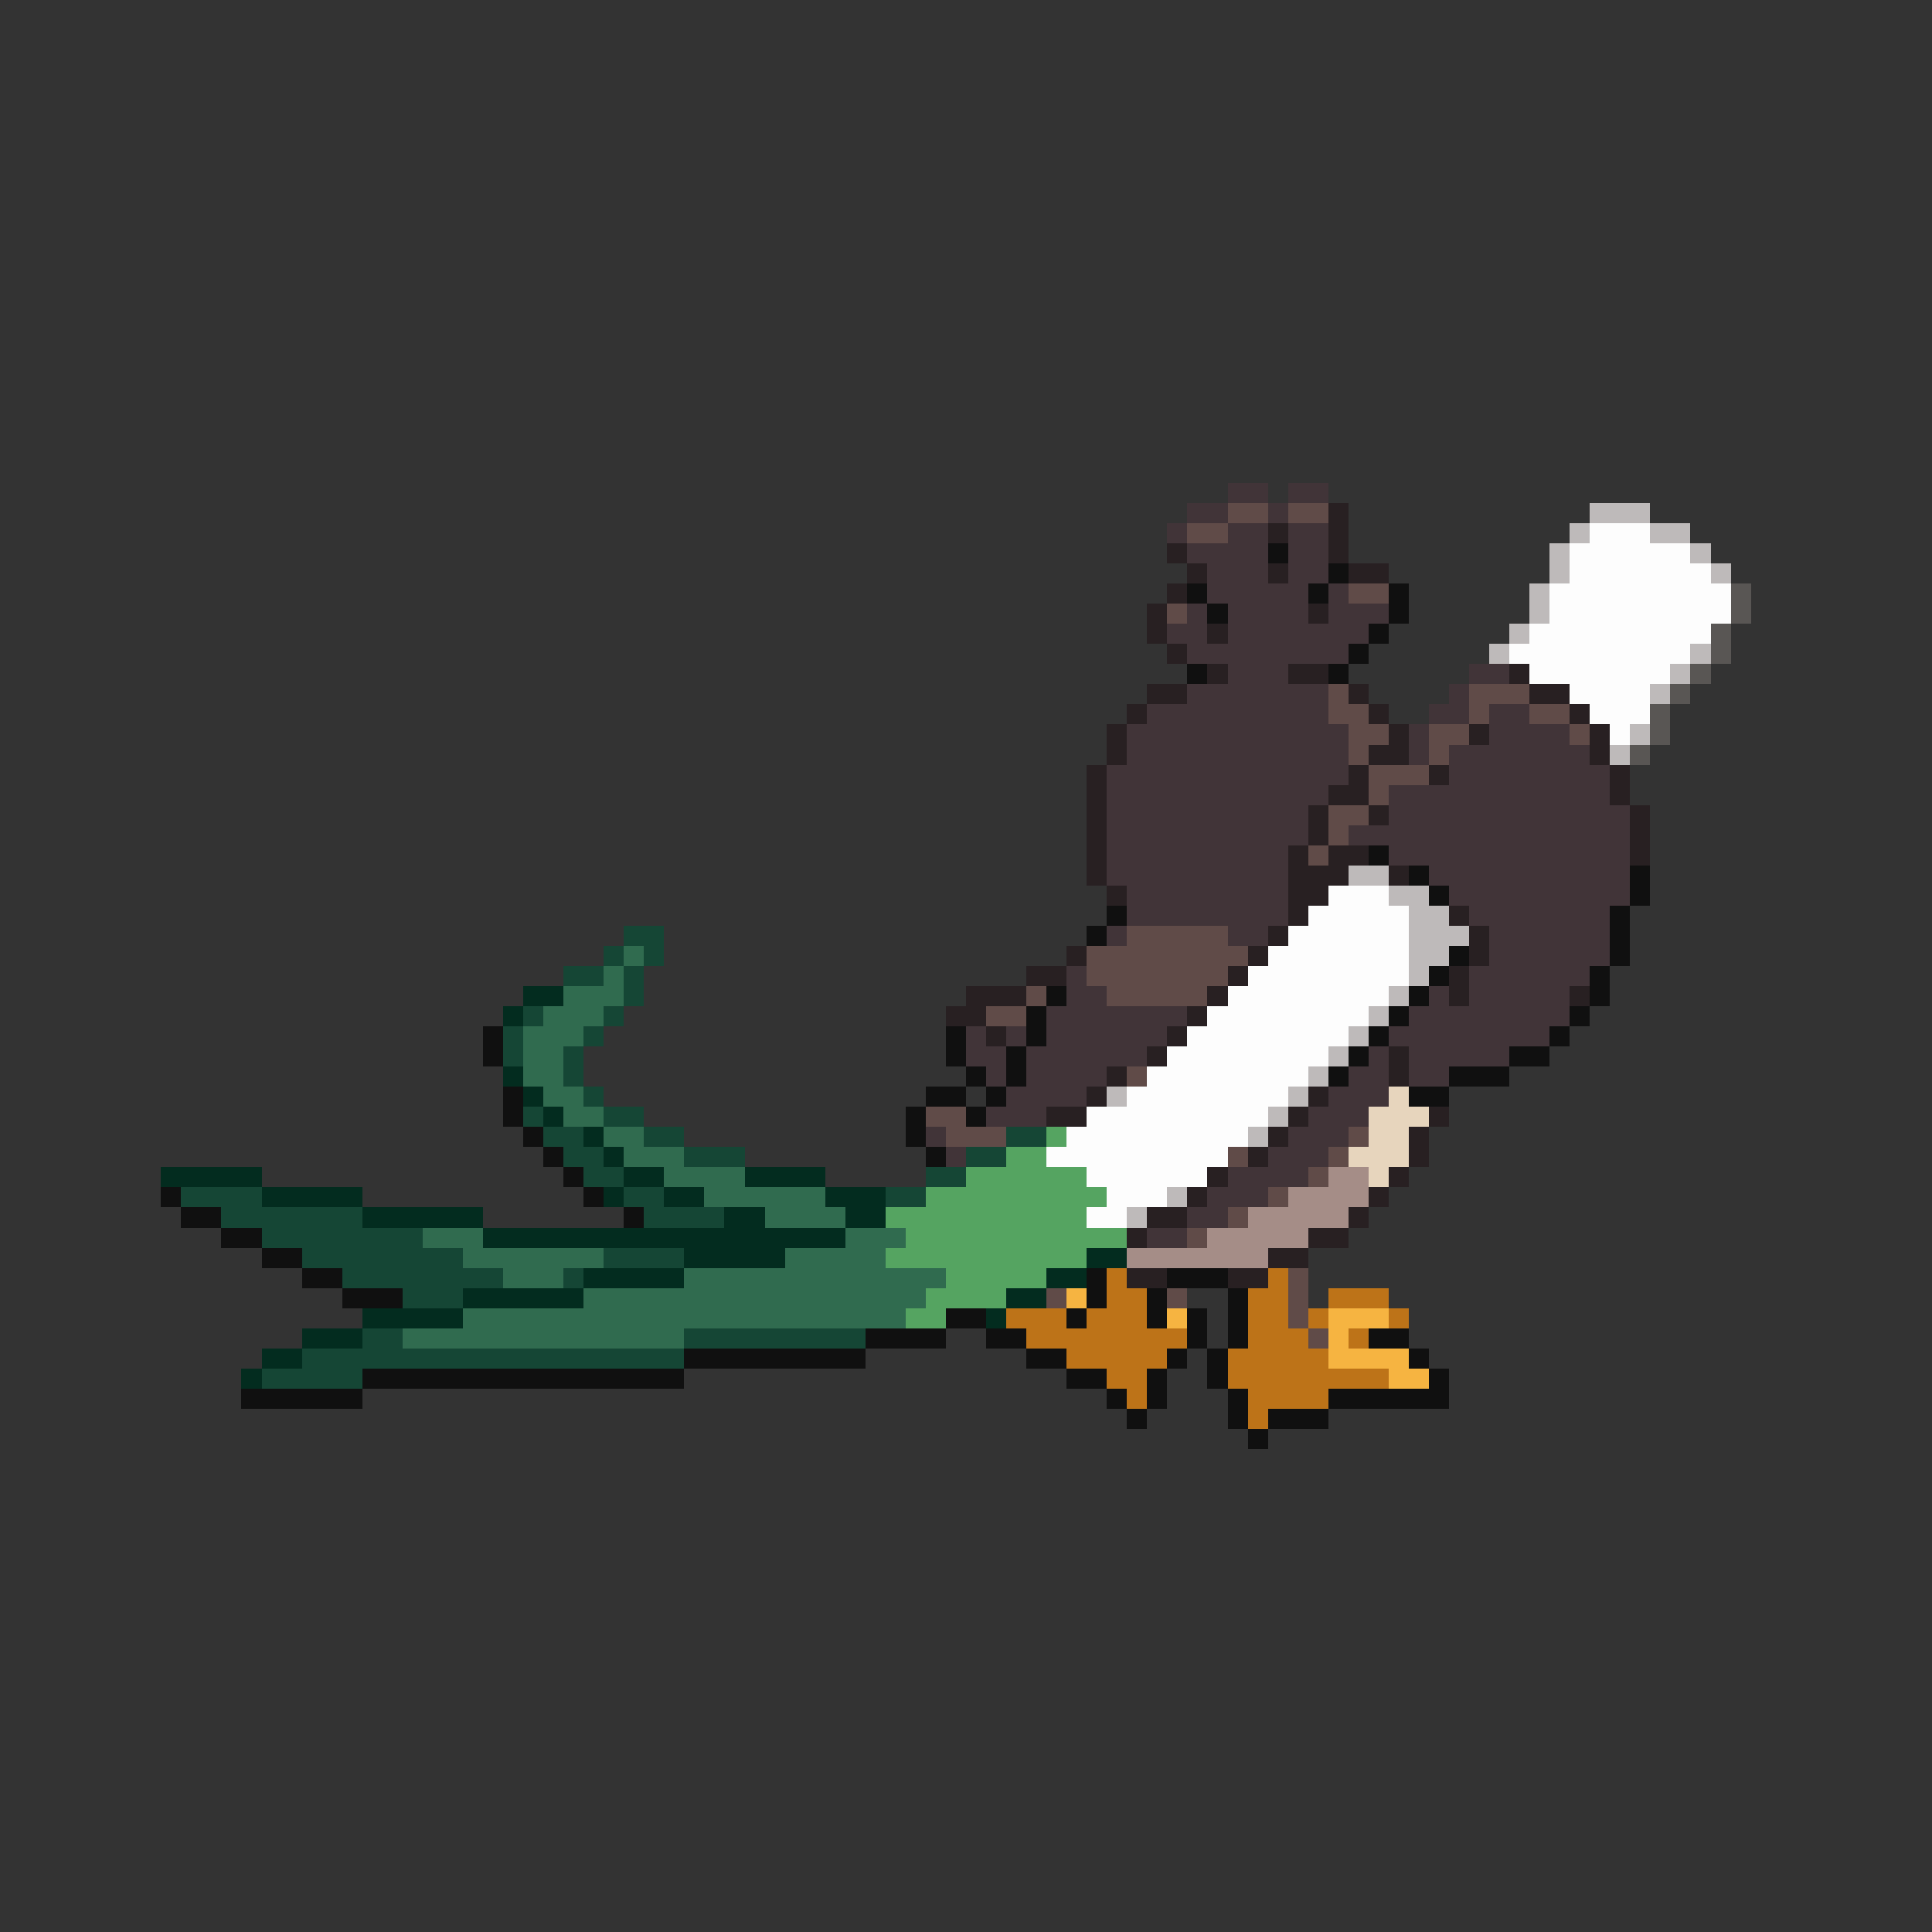 <svg xmlns="http://www.w3.org/2000/svg" viewBox="0 -0.5 96 96" shape-rendering="crispEdges">
<rect x="0" y="-0.5" width="96" height="96" fill="#333333" stroke="none"/>
<path stroke="#413438" d="M61 24h2M64 24h2M59 25h2M63 25h1M58 26h1M61 26h2M64 26h2M59 27h4M64 27h2M60 28h3M64 28h2M60 29h5M66 29h1M59 30h1M61 30h4M66 30h3M58 31h2M61 31h7M59 32h8M61 33h3M73 33h2M59 34h7M72 34h1M57 35h9M71 35h2M74 35h2M56 36h11M70 36h1M74 36h4M56 37h11M70 37h1M72 37h7M55 38h12M72 38h8M55 39h11M69 39h11M55 40h10M69 40h12M55 41h10M67 41h14M55 42h9M69 42h12M55 43h9M71 43h10M56 44h8M72 44h9M56 45h8M73 45h7M55 46h1M61 46h2M74 46h6M74 47h6M53 48h1M73 48h6M53 49h2M71 49h1M73 49h5M52 50h7M70 50h8M48 51h1M50 51h1M52 51h6M69 51h8M48 52h2M51 52h6M68 52h1M70 52h5M49 53h1M51 53h4M67 53h2M70 53h2M50 54h4M66 54h3M49 55h3M65 55h3M46 56h1M64 56h3M47 57h1M63 57h3M61 58h4M60 59h3M59 60h2M57 61h2" />
<path stroke="#604b48" d="M61 25h2M64 25h2M59 26h2M67 29h2M58 30h1M66 34h1M73 34h3M66 35h2M73 35h1M76 35h2M67 36h2M71 36h2M78 36h1M67 37h1M71 37h1M68 38h3M68 39h1M66 40h2M66 41h1M65 42h1M56 46h5M54 47h8M54 48h7M51 49h1M55 49h5M49 50h2M56 53h1M46 55h2M47 56h3M67 56h1M61 57h1M66 57h1M65 58h1M63 59h1M61 60h1M59 61h1M64 63h1M52 64h1M58 64h1M64 64h1M64 65h1M65 66h1" />
<path stroke="#282022" d="M66 25h1M63 26h1M66 26h1M58 27h1M66 27h1M59 28h1M63 28h1M67 28h2M58 29h1M57 30h1M65 30h1M57 31h1M60 31h1M58 32h1M60 33h1M64 33h2M75 33h1M57 34h2M67 34h1M76 34h2M56 35h1M68 35h1M78 35h1M55 36h1M69 36h1M73 36h1M79 36h1M55 37h1M68 37h2M79 37h1M54 38h1M67 38h1M71 38h1M80 38h1M54 39h1M66 39h2M80 39h1M54 40h1M65 40h1M68 40h1M81 40h1M54 41h1M65 41h1M81 41h1M54 42h1M64 42h1M66 42h2M81 42h1M54 43h1M64 43h3M69 43h1M55 44h1M64 44h2M64 45h1M72 45h1M63 46h1M73 46h1M53 47h1M62 47h1M73 47h1M51 48h2M61 48h1M72 48h1M48 49h3M60 49h1M72 49h1M78 49h1M47 50h2M59 50h1M49 51h1M58 51h1M57 52h1M69 52h1M55 53h1M69 53h1M54 54h1M65 54h1M52 55h2M64 55h1M71 55h1M63 56h1M70 56h1M62 57h1M70 57h1M60 58h1M69 58h1M59 59h1M68 59h1M57 60h2M67 60h1M56 61h1M65 61h2M63 62h2M56 63h2M61 63h2" />
<path stroke="#bebaba" d="M79 25h3M78 26h1M82 26h2M77 27h1M84 27h1M77 28h1M85 28h1M76 29h1M76 30h1M75 31h1M74 32h1M84 32h1M83 33h1M82 34h1M81 36h1M80 37h1M67 43h2M69 44h2M70 45h2M70 46h3M70 47h2M70 48h1M69 49h1M68 50h1M67 51h1M66 52h1M65 53h1M55 54h1M64 54h1M63 55h1M62 56h1M58 59h1M56 60h1" />
<path stroke="#fdfdfd" d="M79 26h3M78 27h6M78 28h7M77 29h9M77 30h9M76 31h9M75 32h9M76 33h7M78 34h4M79 35h3M80 36h1M66 44h3M65 45h5M64 46h6M63 47h7M62 48h8M61 49h8M60 50h8M59 51h8M58 52h8M57 53h8M56 54h8M54 55h9M53 56h9M52 57h9M54 58h6M55 59h3M54 60h2" />
<path stroke="#101010" d="M63 27h1M66 28h1M59 29h1M65 29h1M69 29h1M60 30h1M69 30h1M68 31h1M67 32h1M59 33h1M66 33h1M68 42h1M70 43h1M81 43h1M71 44h1M81 44h1M55 45h1M80 45h1M54 46h1M80 46h1M72 47h1M80 47h1M71 48h1M79 48h1M52 49h1M70 49h1M79 49h1M51 50h1M69 50h1M78 50h1M24 51h1M47 51h1M51 51h1M68 51h1M77 51h1M24 52h1M47 52h1M50 52h1M67 52h1M75 52h2M48 53h1M50 53h1M66 53h1M72 53h3M25 54h1M46 54h2M49 54h1M70 54h2M25 55h1M45 55h1M48 55h1M26 56h1M45 56h1M27 57h1M46 57h1M28 58h1M8 59h1M29 59h1M9 60h2M31 60h1M11 61h2M13 62h2M15 63h2M54 63h1M58 63h3M17 64h3M54 64h1M57 64h1M61 64h1M47 65h2M53 65h1M57 65h1M59 65h1M61 65h1M43 66h4M49 66h2M59 66h1M61 66h1M68 66h2M34 67h9M51 67h2M58 67h1M60 67h1M70 67h1M18 68h16M53 68h2M57 68h1M60 68h1M71 68h1M12 69h6M55 69h1M57 69h1M61 69h1M66 69h6M56 70h1M61 70h1M63 70h3M62 71h1" />
<path stroke="#595654" d="M86 29h1M86 30h1M85 31h1M85 32h1M84 33h1M83 34h1M82 35h1M82 36h1M81 37h1" />
<path stroke="#154635" d="M31 46h2M30 47h1M32 47h1M28 48h2M31 48h1M31 49h1M26 50h1M30 50h1M25 51h1M29 51h1M25 52h1M28 52h1M28 53h1M29 54h1M26 55h1M30 55h2M27 56h2M32 56h2M50 56h2M28 57h2M34 57h3M48 57h2M29 58h2M46 58h2M9 59h4M31 59h2M44 59h2M11 60h7M32 60h4M13 61h8M15 62h8M30 62h4M17 63h8M28 63h1M20 64h3M18 66h2M34 66h9M15 67h19M13 68h5" />
<path stroke="#306b4f" d="M31 47h1M30 48h1M28 49h3M27 50h3M26 51h3M26 52h2M26 53h2M27 54h2M28 55h2M30 56h2M31 57h3M33 58h4M35 59h6M38 60h4M21 61h3M42 61h3M23 62h7M39 62h5M25 63h3M34 63h13M29 64h17M23 65h22M20 66h14" />
<path stroke="#032c1f" d="M26 49h2M25 50h1M25 53h1M26 54h1M27 55h1M29 56h1M30 57h1M8 58h5M31 58h2M37 58h4M13 59h5M30 59h1M33 59h2M41 59h3M18 60h6M36 60h2M42 60h2M24 61h18M34 62h5M54 62h2M29 63h5M52 63h2M23 64h6M50 64h2M18 65h5M49 65h1M15 66h3M13 67h2M12 68h1" />
<path stroke="#e7d5bd" d="M69 54h1M68 55h3M68 56h2M67 57h3M68 58h1" />
<path stroke="#55a461" d="M52 56h1M50 57h2M48 58h6M46 59h9M44 60h10M45 61h11M44 62h10M47 63h5M46 64h4M45 65h2" />
<path stroke="#a58d87" d="M66 58h2M64 59h4M62 60h5M60 61h5M56 62h7" />
<path stroke="#bd7318" d="M55 63h1M63 63h1M55 64h2M62 64h2M66 64h3M50 65h3M54 65h3M62 65h2M65 65h1M69 65h1M51 66h8M62 66h3M67 66h1M53 67h5M61 67h5M55 68h2M61 68h8M56 69h1M62 69h4M62 70h1" />
<path stroke="#f6b441" d="M53 64h1M58 65h1M66 65h3M66 66h1M66 67h4M69 68h2" />
</svg>